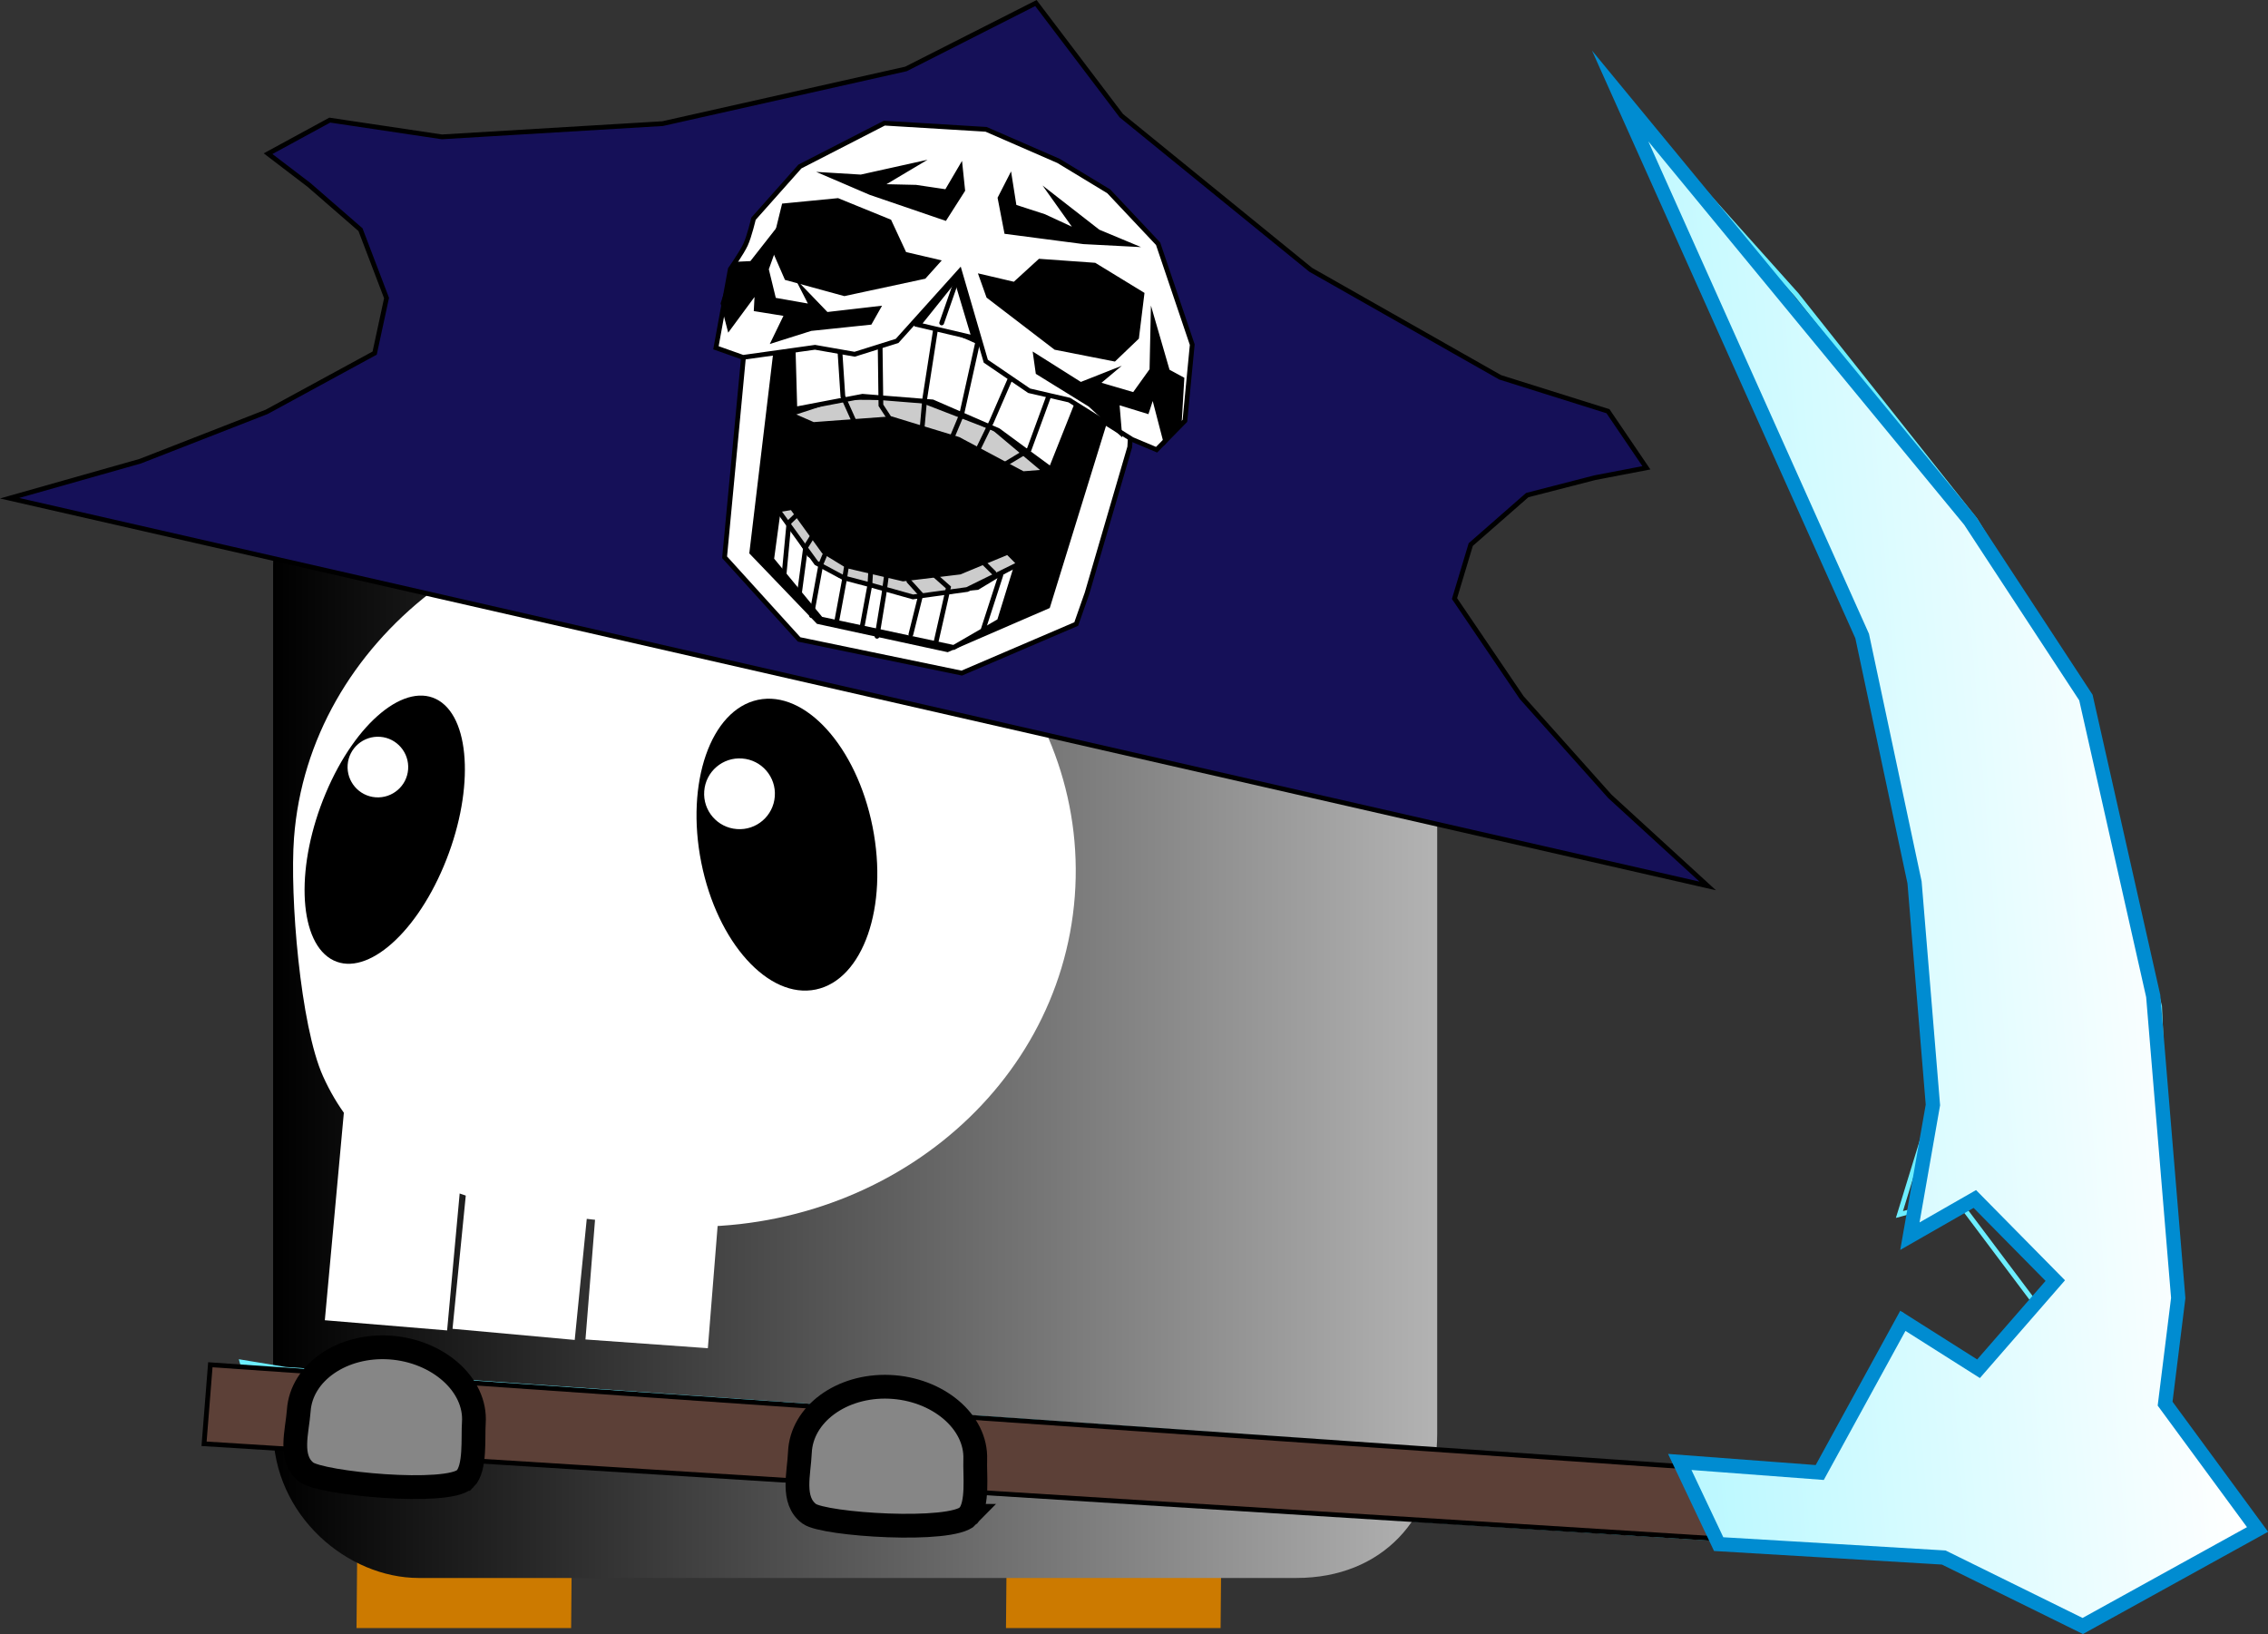 <svg version="1.1" xmlns="http://www.w3.org/2000/svg" xmlns:xlink="http://www.w3.org/1999/xlink" width="23.851" height="17.183" viewBox="0,0,23.851,17.183"><rect x="0" y="0" width="23.851" height="17.183" fill="#333333" stroke="none"/><defs><linearGradient x1="243.992" y1="183.035" x2="231.749" y2="183.035" gradientUnits="userSpaceOnUse" id="color-1"><stop offset="0" stop-color="#b3b3b3"/><stop offset="1" stop-color="#000000"/></linearGradient><linearGradient x1="251.886" y1="181.326" x2="246.036" y2="181.809" gradientUnits="userSpaceOnUse" id="color-2"><stop offset="0" stop-color="#ffffff"/><stop offset="1" stop-color="#b9f8ff"/></linearGradient></defs><g transform="translate(-228.878,-172.564)"><g data-paper-data="{&quot;isPaintingLayer&quot;:true}" fill-rule="nonzero" stroke-linejoin="miter" stroke-miterlimit="10" stroke-dasharray="" stroke-dashoffset="0" style="mix-blend-mode: normal"><path d="M234.715,186.268l-0.029,3.216h-1.857l0.029,-3.216" fill="#cc7a00" stroke="#cc7a00" stroke-width="0.4" stroke-linecap="round"/><path d="M241.545,186.268l-0.029,3.216h-1.857l0.029,-3.216" fill="#cc7a00" stroke="#cc7a00" stroke-width="0.4" stroke-linecap="round"/><path d="M243.992,187.642c0,0.888 -0.582,1.515 -1.479,1.515c-2.583,0 -7.779,0 -9.233,0c-0.74,0 -1.53,-0.648 -1.53,-1.566c0,-2.59 0,-7.63 0,-9.08c0,-0.747 0.655,-1.597 1.581,-1.597c2.6,0 7.636,0 9.08,0c0.74,0 1.581,0.83 1.581,1.597c0,1.471 0,6.573 0,9.131z" fill="url(#color-1)" stroke="none" stroke-width="0" stroke-linecap="butt"/><path d="M231.97,181.374c0.157,-2.082 2.183,-3.633 4.429,-3.463c2.246,0.17 3.939,1.995 3.782,4.077c-0.157,2.082 -2.105,3.633 -4.351,3.463c-1.588,-0.12 -2.978,-0.288 -3.555,-1.57c-0.239,-0.53 -0.351,-1.898 -0.305,-2.508z" data-paper-data="{&quot;index&quot;:null}" fill="#ffffff" stroke="none" stroke-width="0" stroke-linecap="butt"/><path d="M232.294,186.447l0.349,-3.806l1.286,0.107l-0.349,3.806z" data-paper-data="{&quot;index&quot;:null}" fill="#ffffff" stroke="none" stroke-width="0" stroke-linecap="butt"/><path d="M235.035,186.649l0.267,-3.337l1.287,0.092l-0.267,3.337z" data-paper-data="{&quot;index&quot;:null}" fill="#ffffff" stroke="none" stroke-width="0" stroke-linecap="butt"/><path d="M233.637,186.537l0.378,-3.803l1.285,0.117l-0.378,3.803z" data-paper-data="{&quot;index&quot;:null}" fill="#ffffff" stroke="none" stroke-width="0" stroke-linecap="butt"/><path d="M238.054,181.257c0.168,0.841 -0.099,1.608 -0.596,1.712c-0.497,0.104 -1.037,-0.493 -1.205,-1.334c-0.168,-0.841 0.099,-1.607 0.596,-1.712c0.497,-0.104 1.037,0.493 1.205,1.334z" data-paper-data="{&quot;index&quot;:null}" fill="#000000" stroke="none" stroke-width="0" stroke-linecap="butt"/><path d="M232.304,180.904c0.315,-0.749 0.848,-1.184 1.191,-0.972c0.342,0.212 0.365,0.992 0.049,1.741c-0.315,0.749 -0.848,1.184 -1.191,0.972c-0.342,-0.212 -0.365,-0.992 -0.049,-1.741z" data-paper-data="{&quot;index&quot;:null}" fill="#000000" stroke="none" stroke-width="0" stroke-linecap="butt"/><path d="M237.026,180.939c-0.015,0.205 -0.194,0.359 -0.399,0.343c-0.205,-0.015 -0.359,-0.194 -0.343,-0.399c0.015,-0.205 0.194,-0.359 0.399,-0.343c0.205,0.015 0.359,0.194 0.343,0.399z" data-paper-data="{&quot;index&quot;:null}" fill="#ffffff" stroke="none" stroke-width="0" stroke-linecap="butt"/><path d="M233.17,180.654c-0.013,0.176 -0.167,0.307 -0.342,0.294c-0.176,-0.013 -0.307,-0.167 -0.294,-0.342c0.013,-0.176 0.167,-0.307 0.342,-0.294c0.176,0.013 0.307,0.167 0.294,0.342z" data-paper-data="{&quot;index&quot;:null}" fill="#ffffff" stroke="none" stroke-width="0" stroke-linecap="butt"/><path d="M228.979,177.803l1.373,-0.389l1.33,-0.519l1.136,-0.618l0.125,-0.579l-0.274,-0.719l-0.542,-0.471l-0.43,-0.328l0.649,-0.353l1.179,0.176l2.321,-0.139l2.559,-0.575l1.367,-0.693l0.898,1.184l1.992,1.621l1.993,1.131l1.133,0.356l0.404,0.595l-0.542,0.104l-0.711,0.183l-0.594,0.52l-0.171,0.568l0.707,1.042l0.927,1.038l1.029,0.942z" data-paper-data="{&quot;index&quot;:null}" fill="#151058" stroke="#000000" stroke-width="0.05" stroke-linecap="round"/><g stroke="#000000" stroke-width="0.05" stroke-linecap="round"><path d="M240.764,176.637l-0.712,2.367l-1.31,0.491l-1.538,-0.384l-0.6,-0.962l0.322,-2.505l1.407,0.189l0.835,-1.071l0.512,1.739z" fill="#000000"/><path d="M239.878,177.526l-0.242,0.019l-0.68,-0.362l-0.707,-0.216l-0.818,0.061l-0.249,-0.109l0.54,-0.177l0.776,0.005l0.837,0.323z" fill="#cccccc"/><path d="M237.213,175.978c0,0 1.022,-0.096 1.53,0.024c0.531,0.125 1.476,0.769 1.476,0.769l-0.289,0.727l-0.553,-0.407l-0.692,-0.301l-0.736,-0.059l-0.712,0.136l-0.025,-0.889z" fill="#ffffff"/><path d="M239.999,176.478l-0.299,0.815l-0.302,0.182" fill="none"/><path d="M239.565,176.401l-0.259,0.596l-0.144,0.295" fill="none"/><path d="M239.162,176.153l-0.171,0.77l-0.106,0.253" fill="none"/><path d="M238.574,177.079l0.029,-0.322l0.118,-0.758" fill="none"/><path d="M238.259,177.005l-0.117,-0.179l-0.01,-0.775" fill="none"/><path d="M237.869,177.015l-0.127,-0.283l-0.047,-0.719" fill="none"/><path d="M240.196,179.126l-1.204,0.516l-1.71,-0.354l-0.784,-0.864l0.206,-2.18l0.336,-0.015l-0.256,2.145l0.698,0.727l1.36,0.295l1.055,-0.457l0.615,-1.991l0.258,0.107l-0.011,0.209l-0.449,1.537z" fill="#ffffff"/><path d="M236.993,178.446l0.077,-0.569l0.32,0.521l0.321,0.216l0.74,0.197l0.706,-0.069l0.418,-0.253l-0.187,0.605l-0.48,0.278l-1.398,-0.299z" fill="#ffffff"/><path d="M239.212,179.201l0.191,-0.589" fill="none"/><path d="M239.597,178.493l-0.549,0.27l-0.569,0.078l-0.501,-0.141l-0.225,-0.059l-0.29,-0.156l-0.405,-0.559l0.149,-0.025l0.334,0.462l0.249,0.152l0.585,0.137l0.596,-0.072l0.505,-0.209z" fill="#cccccc"/><path d="M240.538,174.576l0.519,0.551l0.359,1.061l-0.077,0.801l-0.298,0.304l-0.257,-0.108l-0.661,-0.414l-0.422,-0.098l-0.456,-0.311l-0.275,-0.944l-0.658,0.731l-0.446,0.14l-0.417,-0.073l-0.757,0.106l-0.285,-0.101l0.151,-0.827c0,0 0.119,-0.169 0.16,-0.257c0.041,-0.088 0.084,-0.273 0.084,-0.273l0.488,-0.549l0.888,-0.456l1.07,0.065l0.762,0.332z" fill="#ffffff"/><path d="M238.932,175.486l0.189,0.631l-0.585,-0.137z" fill="#ffffff"/><path d="M238.92,175.563l-0.139,0.397" fill="none"/><path d="M239.274,175.678l-0.073,-0.205l0.346,0.081l0.266,-0.243l0.575,0.041l0.499,0.305l-0.056,0.456l-0.236,0.226l-0.616,-0.121z" fill="#000000"/><path d="M237.758,175.652l-0.607,-0.166l-0.137,-0.314l0.109,-0.444l0.565,-0.055l0.542,0.221l0.159,0.342l0.346,0.081l-0.139,0.155z" data-paper-data="{&quot;index&quot;:null}" fill="#000000"/><path d="M241.281,176.992l-0.148,0.2l-0.13,-0.5l-0.064,0.196l-0.315,-0.097l0.026,0.311l-0.308,-0.283l-0.548,-0.339l-0.024,-0.17l0.472,0.298l0.299,-0.118l-0.131,0.11l0.395,0.116l0.187,-0.261l0.011,-0.514l0.153,0.528l0.151,0.082z" fill="#000000"/><path d="M236.614,175.342l0.168,-0.008l0.326,-0.416l-0.171,0.476l0.079,0.324l0.403,0.071l-0.082,-0.16l0.233,0.242l0.538,-0.062l-0.082,0.145l-0.622,0.065l-0.383,0.121l0.133,-0.274l-0.323,-0.052l0.011,-0.209l-0.295,0.4l-0.065,-0.25z" data-paper-data="{&quot;index&quot;:null}" fill="#000000"/><path d="M240.735,175.13l-0.461,-0.024l-0.811,-0.106l-0.068,-0.353l0.103,-0.201l0.046,0.292l0.314,0.102l0.367,0.17l-0.264,-0.371l0.465,0.362z" fill="#000000"/><path d="M237.932,174.425l0.554,-0.123l-0.373,0.222l0.397,0.009l0.323,0.048l0.145,-0.247l0.024,0.23l-0.187,0.293l-0.781,-0.267l-0.431,-0.185z" data-paper-data="{&quot;index&quot;:null}" fill="#000000"/><path d="M239.33,178.587l-0.119,-0.117" fill="none"/><path d="M238.695,178.602l0.157,0.139l-0.132,0.582" fill="none"/><path d="M238.436,178.675l0.126,0.139l-0.105,0.421" fill="none"/><path d="M238.198,178.634l-0.025,0.183l-0.072,0.438" fill="none"/><path d="M238.035,178.566l-0.009,0.146l-0.087,0.472" fill="none"/><path d="M237.782,178.507l-0.026,0.165l-0.079,0.427" fill="none"/><path d="M237.412,179.037l0.099,-0.54l0.049,-0.117" fill="none"/><path d="M237.277,178.864l0.073,-0.546l0.09,-0.145" fill="none"/><path d="M237.116,178.686l0.059,-0.628l0.091,-0.088" fill="none"/></g><g data-paper-data="{&quot;index&quot;:null}" stroke-linecap="round"><path d="M231.424,186.888l0.455,0.075l16.136,1.134l0.479,-0.993l0.391,-0.705l1.095,1.031l0.548,-0.831l-1.071,-1.426l-0.604,0.162l0.354,-1.151l-0.156,-2.567l-0.653,-2.47l-2.355,-5.414l1.73,1.932l1.879,2.369l1.169,1.923l0.768,3.19l0.133,2.962l-0.2,0.97l0.951,1.324l-1.746,1.266l-1.466,-0.776l-13.759,-0.882l-3.834,-0.244z" fill="none" stroke="#6ceeff" stroke-width="0.05"/><path d="M246.603,187.988l0.343,0.757l-15.922,-0.999l0.066,-0.831z" fill="#5c4037" stroke="#000000" stroke-width="0.05"/><path d="M246.543,187.937l1.472,0.111l0.874,-1.595l0.796,0.504l0.807,-0.927l-0.846,-0.858l-0.683,0.391l0.242,-1.38l-0.193,-2.34l-0.551,-2.591l-2.545,-5.679l3.678,4.464l1.22,1.862l0.708,3.139l0.263,3.175l-0.138,1.111l0.972,1.323l-1.838,1.015l-1.462,-0.72l-2.367,-0.141z" fill="url(#color-2)" stroke="#008cd1" stroke-width="0.15"/></g><path d="M239.06,188.504c-0.173,0.181 -1.517,0.093 -1.672,-0.022c-0.19,-0.141 -0.107,-0.424 -0.098,-0.645c0.017,-0.402 0.438,-0.711 0.942,-0.69c0.504,0.021 0.918,0.364 0.902,0.766c-0.006,0.155 0.034,0.477 -0.075,0.591z" data-paper-data="{&quot;index&quot;:null}" fill="#868686" stroke="#000000" stroke-width="0.25" stroke-linecap="butt"/><path d="M233.768,188.115c-0.178,0.176 -1.519,0.049 -1.67,-0.071c-0.186,-0.147 -0.094,-0.427 -0.078,-0.648c0.028,-0.401 0.459,-0.697 0.962,-0.662c0.503,0.036 0.907,0.391 0.879,0.792c-0.011,0.155 0.02,0.478 -0.092,0.589z" data-paper-data="{&quot;index&quot;:null}" fill="#868686" stroke="#000000" stroke-width="0.25" stroke-linecap="butt"/></g></g></svg>